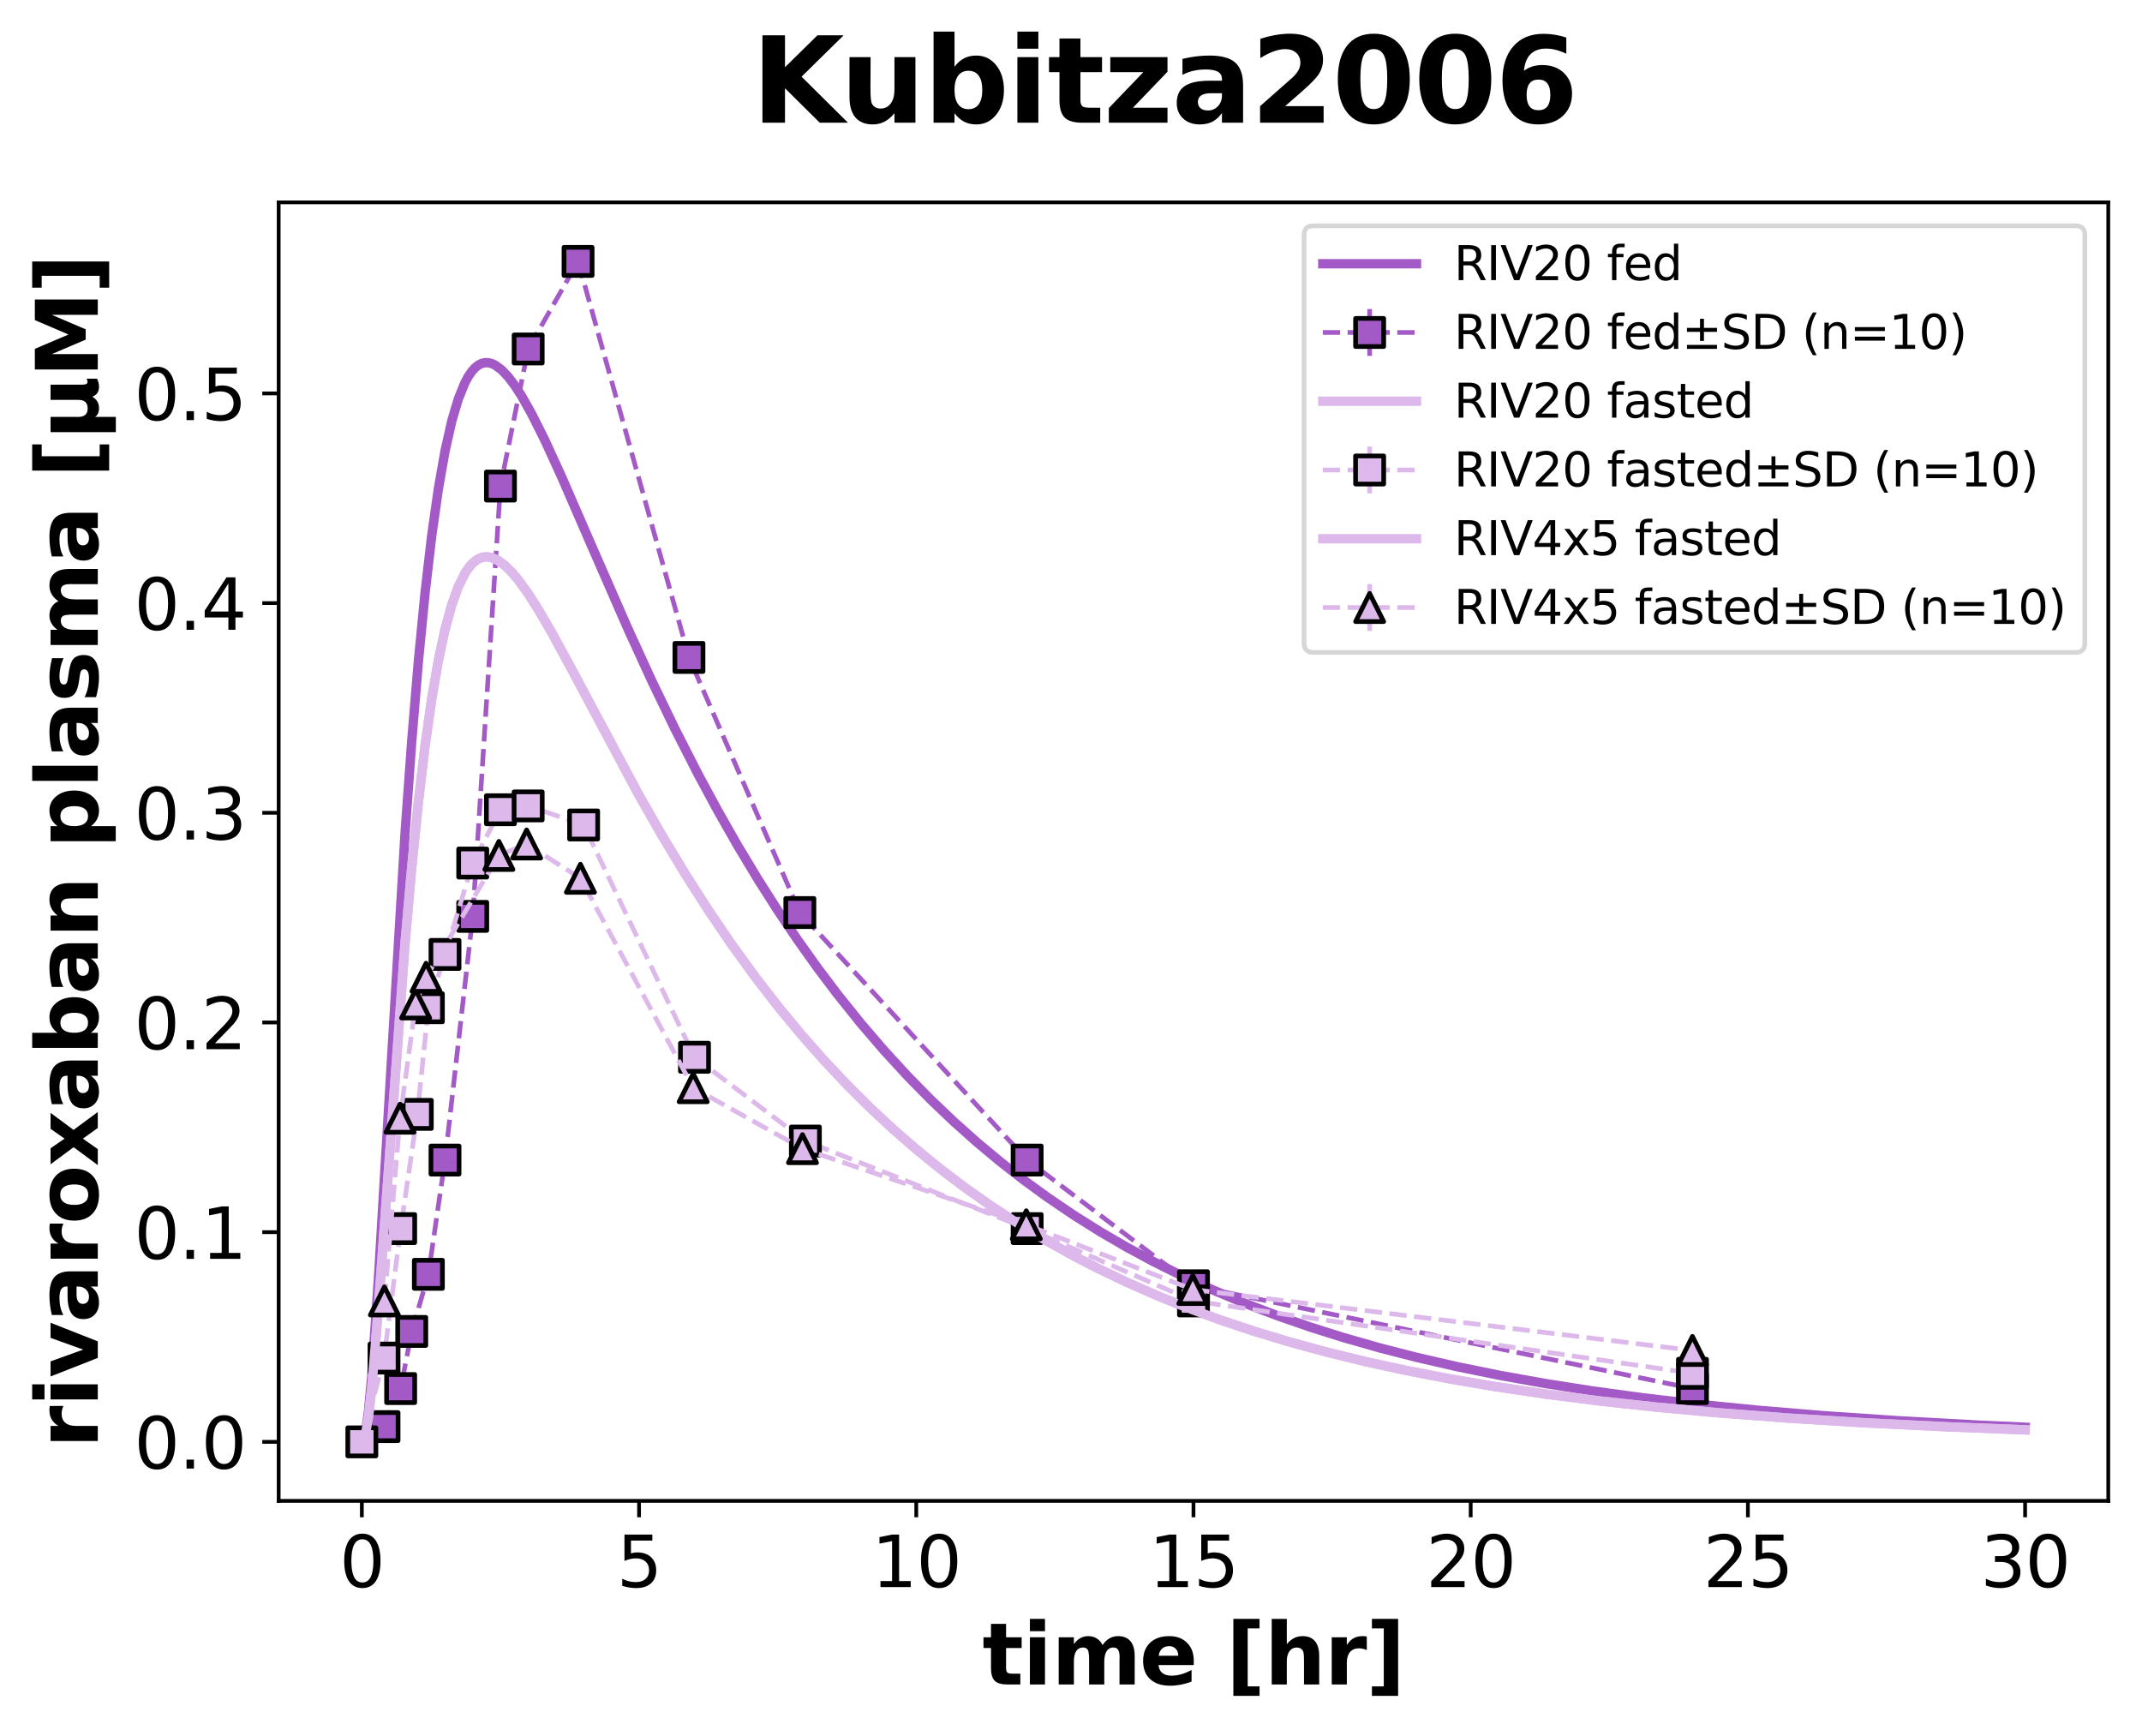 <?xml version="1.0" encoding="utf-8" standalone="no"?>
<!DOCTYPE svg PUBLIC "-//W3C//DTD SVG 1.1//EN"
  "http://www.w3.org/Graphics/SVG/1.1/DTD/svg11.dtd">
<svg xmlns:xlink="http://www.w3.org/1999/xlink" width="457.295pt" height="370.538pt" viewBox="0 0 457.295 370.538" xmlns="http://www.w3.org/2000/svg" version="1.1">
 <defs>
  <style type="text/css">*{stroke-linejoin: round; stroke-linecap: butt}</style>
 </defs>
 <g id="figure_1">
  <g id="patch_1">
   <path d="M 0 370.538 
L 457.295 370.538 
L 457.295 0 
L 0 0 
z
" style="fill: #ffffff"/>
  </g>
  <g id="axes_1">
   <g id="patch_2">
    <path d="M 59.495 320.4 
L 450.095 320.4 
L 450.095 43.2 
L 59.495 43.2 
z
" style="fill: #ffffff"/>
   </g>
   <g id="matplotlib.axis_1">
    <g id="xtick_1">
     <g id="line2d_1">
      <defs>
       <path id="me8cf206dda" d="M 0 0 
L 0 3.5 
" style="stroke: #000000; stroke-width: 0.8"/>
      </defs>
      <g>
       <use xlink:href="#me8cf206dda" x="77.25" y="320.4" style="stroke: #000000; stroke-width: 0.8"/>
      </g>
     </g>
     <g id="text_1">
      <!-- 0 -->
      <g transform="translate(72.478 338.798) scale(0.15 -0.15)">
       <defs>
        <path id="DejaVuSans-30" d="M 2034 4250 
Q 1547 4250 1301 3770 
Q 1056 3291 1056 2328 
Q 1056 1369 1301 889 
Q 1547 409 2034 409 
Q 2525 409 2770 889 
Q 3016 1369 3016 2328 
Q 3016 3291 2770 3770 
Q 2525 4250 2034 4250 
z
M 2034 4750 
Q 2819 4750 3233 4129 
Q 3647 3509 3647 2328 
Q 3647 1150 3233 529 
Q 2819 -91 2034 -91 
Q 1250 -91 836 529 
Q 422 1150 422 2328 
Q 422 3509 836 4129 
Q 1250 4750 2034 4750 
z
" transform="scale(0.016)"/>
       </defs>
       <use xlink:href="#DejaVuSans-30"/>
      </g>
     </g>
    </g>
    <g id="xtick_2">
     <g id="line2d_2">
      <g>
       <use xlink:href="#me8cf206dda" x="136.431" y="320.4" style="stroke: #000000; stroke-width: 0.8"/>
      </g>
     </g>
     <g id="text_2">
      <!-- 5 -->
      <g transform="translate(131.659 338.798) scale(0.15 -0.15)">
       <defs>
        <path id="DejaVuSans-35" d="M 691 4666 
L 3169 4666 
L 3169 4134 
L 1269 4134 
L 1269 2991 
Q 1406 3038 1543 3061 
Q 1681 3084 1819 3084 
Q 2600 3084 3056 2656 
Q 3513 2228 3513 1497 
Q 3513 744 3044 326 
Q 2575 -91 1722 -91 
Q 1428 -91 1123 -41 
Q 819 9 494 109 
L 494 744 
Q 775 591 1075 516 
Q 1375 441 1709 441 
Q 2250 441 2565 725 
Q 2881 1009 2881 1497 
Q 2881 1984 2565 2268 
Q 2250 2553 1709 2553 
Q 1456 2553 1204 2497 
Q 953 2441 691 2322 
L 691 4666 
z
" transform="scale(0.016)"/>
       </defs>
       <use xlink:href="#DejaVuSans-35"/>
      </g>
     </g>
    </g>
    <g id="xtick_3">
     <g id="line2d_3">
      <g>
       <use xlink:href="#me8cf206dda" x="195.613" y="320.4" style="stroke: #000000; stroke-width: 0.8"/>
      </g>
     </g>
     <g id="text_3">
      <!-- 10 -->
      <g transform="translate(186.069 338.798) scale(0.15 -0.15)">
       <defs>
        <path id="DejaVuSans-31" d="M 794 531 
L 1825 531 
L 1825 4091 
L 703 3866 
L 703 4441 
L 1819 4666 
L 2450 4666 
L 2450 531 
L 3481 531 
L 3481 0 
L 794 0 
L 794 531 
z
" transform="scale(0.016)"/>
       </defs>
       <use xlink:href="#DejaVuSans-31"/>
       <use xlink:href="#DejaVuSans-30" x="63.623"/>
      </g>
     </g>
    </g>
    <g id="xtick_4">
     <g id="line2d_4">
      <g>
       <use xlink:href="#me8cf206dda" x="254.795" y="320.4" style="stroke: #000000; stroke-width: 0.8"/>
      </g>
     </g>
     <g id="text_4">
      <!-- 15 -->
      <g transform="translate(245.251 338.798) scale(0.15 -0.15)">
       <use xlink:href="#DejaVuSans-31"/>
       <use xlink:href="#DejaVuSans-35" x="63.623"/>
      </g>
     </g>
    </g>
    <g id="xtick_5">
     <g id="line2d_5">
      <g>
       <use xlink:href="#me8cf206dda" x="313.977" y="320.4" style="stroke: #000000; stroke-width: 0.8"/>
      </g>
     </g>
     <g id="text_5">
      <!-- 20 -->
      <g transform="translate(304.433 338.798) scale(0.15 -0.15)">
       <defs>
        <path id="DejaVuSans-32" d="M 1228 531 
L 3431 531 
L 3431 0 
L 469 0 
L 469 531 
Q 828 903 1448 1529 
Q 2069 2156 2228 2338 
Q 2531 2678 2651 2914 
Q 2772 3150 2772 3378 
Q 2772 3750 2511 3984 
Q 2250 4219 1831 4219 
Q 1534 4219 1204 4116 
Q 875 4013 500 3803 
L 500 4441 
Q 881 4594 1212 4672 
Q 1544 4750 1819 4750 
Q 2544 4750 2975 4387 
Q 3406 4025 3406 3419 
Q 3406 3131 3298 2873 
Q 3191 2616 2906 2266 
Q 2828 2175 2409 1742 
Q 1991 1309 1228 531 
z
" transform="scale(0.016)"/>
       </defs>
       <use xlink:href="#DejaVuSans-32"/>
       <use xlink:href="#DejaVuSans-30" x="63.623"/>
      </g>
     </g>
    </g>
    <g id="xtick_6">
     <g id="line2d_6">
      <g>
       <use xlink:href="#me8cf206dda" x="373.159" y="320.4" style="stroke: #000000; stroke-width: 0.8"/>
      </g>
     </g>
     <g id="text_6">
      <!-- 25 -->
      <g transform="translate(363.615 338.798) scale(0.15 -0.15)">
       <use xlink:href="#DejaVuSans-32"/>
       <use xlink:href="#DejaVuSans-35" x="63.623"/>
      </g>
     </g>
    </g>
    <g id="xtick_7">
     <g id="line2d_7">
      <g>
       <use xlink:href="#me8cf206dda" x="432.34" y="320.4" style="stroke: #000000; stroke-width: 0.8"/>
      </g>
     </g>
     <g id="text_7">
      <!-- 30 -->
      <g transform="translate(422.797 338.798) scale(0.15 -0.15)">
       <defs>
        <path id="DejaVuSans-33" d="M 2597 2516 
Q 3050 2419 3304 2112 
Q 3559 1806 3559 1356 
Q 3559 666 3084 287 
Q 2609 -91 1734 -91 
Q 1441 -91 1130 -33 
Q 819 25 488 141 
L 488 750 
Q 750 597 1062 519 
Q 1375 441 1716 441 
Q 2309 441 2620 675 
Q 2931 909 2931 1356 
Q 2931 1769 2642 2001 
Q 2353 2234 1838 2234 
L 1294 2234 
L 1294 2753 
L 1863 2753 
Q 2328 2753 2575 2939 
Q 2822 3125 2822 3475 
Q 2822 3834 2567 4026 
Q 2313 4219 1838 4219 
Q 1578 4219 1281 4162 
Q 984 4106 628 3988 
L 628 4550 
Q 988 4650 1302 4700 
Q 1616 4750 1894 4750 
Q 2613 4750 3031 4423 
Q 3450 4097 3450 3541 
Q 3450 3153 3228 2886 
Q 3006 2619 2597 2516 
z
" transform="scale(0.016)"/>
       </defs>
       <use xlink:href="#DejaVuSans-33"/>
       <use xlink:href="#DejaVuSans-30" x="63.623"/>
      </g>
     </g>
    </g>
    <g id="text_8">
     <!-- time [hr] -->
     <g transform="translate(209.72 359.594) scale(0.18 -0.18)">
      <defs>
       <path id="DejaVuSans-Bold-74" d="M 1759 4494 
L 1759 3500 
L 2913 3500 
L 2913 2700 
L 1759 2700 
L 1759 1216 
Q 1759 972 1856 886 
Q 1953 800 2241 800 
L 2816 800 
L 2816 0 
L 1856 0 
Q 1194 0 917 276 
Q 641 553 641 1216 
L 641 2700 
L 84 2700 
L 84 3500 
L 641 3500 
L 641 4494 
L 1759 4494 
z
" transform="scale(0.016)"/>
       <path id="DejaVuSans-Bold-69" d="M 538 3500 
L 1656 3500 
L 1656 0 
L 538 0 
L 538 3500 
z
M 538 4863 
L 1656 4863 
L 1656 3950 
L 538 3950 
L 538 4863 
z
" transform="scale(0.016)"/>
       <path id="DejaVuSans-Bold-6d" d="M 3781 2919 
Q 3994 3244 4286 3414 
Q 4578 3584 4928 3584 
Q 5531 3584 5847 3212 
Q 6163 2841 6163 2131 
L 6163 0 
L 5038 0 
L 5038 1825 
Q 5041 1866 5042 1909 
Q 5044 1953 5044 2034 
Q 5044 2406 4934 2573 
Q 4825 2741 4581 2741 
Q 4263 2741 4089 2478 
Q 3916 2216 3909 1719 
L 3909 0 
L 2784 0 
L 2784 1825 
Q 2784 2406 2684 2573 
Q 2584 2741 2328 2741 
Q 2006 2741 1831 2477 
Q 1656 2213 1656 1722 
L 1656 0 
L 531 0 
L 531 3500 
L 1656 3500 
L 1656 2988 
Q 1863 3284 2130 3434 
Q 2397 3584 2719 3584 
Q 3081 3584 3359 3409 
Q 3638 3234 3781 2919 
z
" transform="scale(0.016)"/>
       <path id="DejaVuSans-Bold-65" d="M 4031 1759 
L 4031 1441 
L 1416 1441 
Q 1456 1047 1700 850 
Q 1944 653 2381 653 
Q 2734 653 3104 758 
Q 3475 863 3866 1075 
L 3866 213 
Q 3469 63 3072 -14 
Q 2675 -91 2278 -91 
Q 1328 -91 801 392 
Q 275 875 275 1747 
Q 275 2603 792 3093 
Q 1309 3584 2216 3584 
Q 3041 3584 3536 3087 
Q 4031 2591 4031 1759 
z
M 2881 2131 
Q 2881 2450 2695 2645 
Q 2509 2841 2209 2841 
Q 1884 2841 1681 2658 
Q 1478 2475 1428 2131 
L 2881 2131 
z
" transform="scale(0.016)"/>
       <path id="DejaVuSans-Bold-20" transform="scale(0.016)"/>
       <path id="DejaVuSans-Bold-5b" d="M 550 4863 
L 2491 4863 
L 2491 4159 
L 1613 4159 
L 1613 -141 
L 2491 -141 
L 2491 -844 
L 550 -844 
L 550 4863 
z
" transform="scale(0.016)"/>
       <path id="DejaVuSans-Bold-68" d="M 4056 2131 
L 4056 0 
L 2931 0 
L 2931 347 
L 2931 1625 
Q 2931 2084 2911 2256 
Q 2891 2428 2841 2509 
Q 2775 2619 2662 2680 
Q 2550 2741 2406 2741 
Q 2056 2741 1856 2470 
Q 1656 2200 1656 1722 
L 1656 0 
L 538 0 
L 538 4863 
L 1656 4863 
L 1656 2988 
Q 1909 3294 2193 3439 
Q 2478 3584 2822 3584 
Q 3428 3584 3742 3212 
Q 4056 2841 4056 2131 
z
" transform="scale(0.016)"/>
       <path id="DejaVuSans-Bold-72" d="M 3138 2547 
Q 2991 2616 2845 2648 
Q 2700 2681 2553 2681 
Q 2122 2681 1889 2404 
Q 1656 2128 1656 1613 
L 1656 0 
L 538 0 
L 538 3500 
L 1656 3500 
L 1656 2925 
Q 1872 3269 2151 3426 
Q 2431 3584 2822 3584 
Q 2878 3584 2943 3579 
Q 3009 3575 3134 3559 
L 3138 2547 
z
" transform="scale(0.016)"/>
       <path id="DejaVuSans-Bold-5d" d="M 2375 -844 
L 434 -844 
L 434 -141 
L 1313 -141 
L 1313 4159 
L 434 4159 
L 434 4863 
L 2375 4863 
L 2375 -844 
z
" transform="scale(0.016)"/>
      </defs>
      <use xlink:href="#DejaVuSans-Bold-74"/>
      <use xlink:href="#DejaVuSans-Bold-69" x="47.803"/>
      <use xlink:href="#DejaVuSans-Bold-6d" x="82.08"/>
      <use xlink:href="#DejaVuSans-Bold-65" x="186.279"/>
      <use xlink:href="#DejaVuSans-Bold-20" x="254.102"/>
      <use xlink:href="#DejaVuSans-Bold-5b" x="288.916"/>
      <use xlink:href="#DejaVuSans-Bold-68" x="334.619"/>
      <use xlink:href="#DejaVuSans-Bold-72" x="405.811"/>
      <use xlink:href="#DejaVuSans-Bold-5d" x="455.127"/>
     </g>
    </g>
   </g>
   <g id="matplotlib.axis_2">
    <g id="ytick_1">
     <g id="line2d_8">
      <defs>
       <path id="m1f6543e56c" d="M 0 0 
L -3.5 0 
" style="stroke: #000000; stroke-width: 0.8"/>
      </defs>
      <g>
       <use xlink:href="#m1f6543e56c" x="59.495" y="307.8" style="stroke: #000000; stroke-width: 0.8"/>
      </g>
     </g>
     <g id="text_9">
      <!-- 0.0 -->
      <g transform="translate(28.64 313.499) scale(0.15 -0.15)">
       <defs>
        <path id="DejaVuSans-2e" d="M 684 794 
L 1344 794 
L 1344 0 
L 684 0 
L 684 794 
z
" transform="scale(0.016)"/>
       </defs>
       <use xlink:href="#DejaVuSans-30"/>
       <use xlink:href="#DejaVuSans-2e" x="63.623"/>
       <use xlink:href="#DejaVuSans-30" x="95.41"/>
      </g>
     </g>
    </g>
    <g id="ytick_2">
     <g id="line2d_9">
      <g>
       <use xlink:href="#m1f6543e56c" x="59.495" y="263.037" style="stroke: #000000; stroke-width: 0.8"/>
      </g>
     </g>
     <g id="text_10">
      <!-- 0.1 -->
      <g transform="translate(28.64 268.735) scale(0.15 -0.15)">
       <use xlink:href="#DejaVuSans-30"/>
       <use xlink:href="#DejaVuSans-2e" x="63.623"/>
       <use xlink:href="#DejaVuSans-31" x="95.41"/>
      </g>
     </g>
    </g>
    <g id="ytick_3">
     <g id="line2d_10">
      <g>
       <use xlink:href="#m1f6543e56c" x="59.495" y="218.273" style="stroke: #000000; stroke-width: 0.8"/>
      </g>
     </g>
     <g id="text_11">
      <!-- 0.2 -->
      <g transform="translate(28.64 223.972) scale(0.15 -0.15)">
       <use xlink:href="#DejaVuSans-30"/>
       <use xlink:href="#DejaVuSans-2e" x="63.623"/>
       <use xlink:href="#DejaVuSans-32" x="95.41"/>
      </g>
     </g>
    </g>
    <g id="ytick_4">
     <g id="line2d_11">
      <g>
       <use xlink:href="#m1f6543e56c" x="59.495" y="173.51" style="stroke: #000000; stroke-width: 0.8"/>
      </g>
     </g>
     <g id="text_12">
      <!-- 0.3 -->
      <g transform="translate(28.64 179.208) scale(0.15 -0.15)">
       <use xlink:href="#DejaVuSans-30"/>
       <use xlink:href="#DejaVuSans-2e" x="63.623"/>
       <use xlink:href="#DejaVuSans-33" x="95.41"/>
      </g>
     </g>
    </g>
    <g id="ytick_5">
     <g id="line2d_12">
      <g>
       <use xlink:href="#m1f6543e56c" x="59.495" y="128.746" style="stroke: #000000; stroke-width: 0.8"/>
      </g>
     </g>
     <g id="text_13">
      <!-- 0.4 -->
      <g transform="translate(28.64 134.445) scale(0.15 -0.15)">
       <defs>
        <path id="DejaVuSans-34" d="M 2419 4116 
L 825 1625 
L 2419 1625 
L 2419 4116 
z
M 2253 4666 
L 3047 4666 
L 3047 1625 
L 3713 1625 
L 3713 1100 
L 3047 1100 
L 3047 0 
L 2419 0 
L 2419 1100 
L 313 1100 
L 313 1709 
L 2253 4666 
z
" transform="scale(0.016)"/>
       </defs>
       <use xlink:href="#DejaVuSans-30"/>
       <use xlink:href="#DejaVuSans-2e" x="63.623"/>
       <use xlink:href="#DejaVuSans-34" x="95.41"/>
      </g>
     </g>
    </g>
    <g id="ytick_6">
     <g id="line2d_13">
      <g>
       <use xlink:href="#m1f6543e56c" x="59.495" y="83.983" style="stroke: #000000; stroke-width: 0.8"/>
      </g>
     </g>
     <g id="text_14">
      <!-- 0.5 -->
      <g transform="translate(28.64 89.681) scale(0.15 -0.15)">
       <use xlink:href="#DejaVuSans-30"/>
       <use xlink:href="#DejaVuSans-2e" x="63.623"/>
       <use xlink:href="#DejaVuSans-35" x="95.41"/>
      </g>
     </g>
    </g>
    <g id="text_15">
     <!-- rivaroxaban plasma [µM] -->
     <g transform="translate(20.877 309.167) rotate(-90) scale(0.18 -0.18)">
      <defs>
       <path id="DejaVuSans-Bold-76" d="M 97 3500 
L 1216 3500 
L 2088 1081 
L 2956 3500 
L 4078 3500 
L 2700 0 
L 1472 0 
L 97 3500 
z
" transform="scale(0.016)"/>
       <path id="DejaVuSans-Bold-61" d="M 2106 1575 
Q 1756 1575 1579 1456 
Q 1403 1338 1403 1106 
Q 1403 894 1545 773 
Q 1688 653 1941 653 
Q 2256 653 2472 879 
Q 2688 1106 2688 1447 
L 2688 1575 
L 2106 1575 
z
M 3816 1997 
L 3816 0 
L 2688 0 
L 2688 519 
Q 2463 200 2181 54 
Q 1900 -91 1497 -91 
Q 953 -91 614 226 
Q 275 544 275 1050 
Q 275 1666 698 1953 
Q 1122 2241 2028 2241 
L 2688 2241 
L 2688 2328 
Q 2688 2594 2478 2717 
Q 2269 2841 1825 2841 
Q 1466 2841 1156 2769 
Q 847 2697 581 2553 
L 581 3406 
Q 941 3494 1303 3539 
Q 1666 3584 2028 3584 
Q 2975 3584 3395 3211 
Q 3816 2838 3816 1997 
z
" transform="scale(0.016)"/>
       <path id="DejaVuSans-Bold-6f" d="M 2203 2784 
Q 1831 2784 1636 2517 
Q 1441 2250 1441 1747 
Q 1441 1244 1636 976 
Q 1831 709 2203 709 
Q 2569 709 2762 976 
Q 2956 1244 2956 1747 
Q 2956 2250 2762 2517 
Q 2569 2784 2203 2784 
z
M 2203 3584 
Q 3106 3584 3614 3096 
Q 4122 2609 4122 1747 
Q 4122 884 3614 396 
Q 3106 -91 2203 -91 
Q 1297 -91 786 396 
Q 275 884 275 1747 
Q 275 2609 786 3096 
Q 1297 3584 2203 3584 
z
" transform="scale(0.016)"/>
       <path id="DejaVuSans-Bold-78" d="M 1422 1791 
L 159 3500 
L 1344 3500 
L 2059 2463 
L 2784 3500 
L 3969 3500 
L 2706 1797 
L 4031 0 
L 2847 0 
L 2059 1106 
L 1281 0 
L 97 0 
L 1422 1791 
z
" transform="scale(0.016)"/>
       <path id="DejaVuSans-Bold-62" d="M 2400 722 
Q 2759 722 2948 984 
Q 3138 1247 3138 1747 
Q 3138 2247 2948 2509 
Q 2759 2772 2400 2772 
Q 2041 2772 1848 2508 
Q 1656 2244 1656 1747 
Q 1656 1250 1848 986 
Q 2041 722 2400 722 
z
M 1656 2988 
Q 1888 3294 2169 3439 
Q 2450 3584 2816 3584 
Q 3463 3584 3878 3070 
Q 4294 2556 4294 1747 
Q 4294 938 3878 423 
Q 3463 -91 2816 -91 
Q 2450 -91 2169 54 
Q 1888 200 1656 506 
L 1656 0 
L 538 0 
L 538 4863 
L 1656 4863 
L 1656 2988 
z
" transform="scale(0.016)"/>
       <path id="DejaVuSans-Bold-6e" d="M 4056 2131 
L 4056 0 
L 2931 0 
L 2931 347 
L 2931 1631 
Q 2931 2084 2911 2256 
Q 2891 2428 2841 2509 
Q 2775 2619 2662 2680 
Q 2550 2741 2406 2741 
Q 2056 2741 1856 2470 
Q 1656 2200 1656 1722 
L 1656 0 
L 538 0 
L 538 3500 
L 1656 3500 
L 1656 2988 
Q 1909 3294 2193 3439 
Q 2478 3584 2822 3584 
Q 3428 3584 3742 3212 
Q 4056 2841 4056 2131 
z
" transform="scale(0.016)"/>
       <path id="DejaVuSans-Bold-70" d="M 1656 506 
L 1656 -1331 
L 538 -1331 
L 538 3500 
L 1656 3500 
L 1656 2988 
Q 1888 3294 2169 3439 
Q 2450 3584 2816 3584 
Q 3463 3584 3878 3070 
Q 4294 2556 4294 1747 
Q 4294 938 3878 423 
Q 3463 -91 2816 -91 
Q 2450 -91 2169 54 
Q 1888 200 1656 506 
z
M 2400 2772 
Q 2041 2772 1848 2508 
Q 1656 2244 1656 1747 
Q 1656 1250 1848 986 
Q 2041 722 2400 722 
Q 2759 722 2948 984 
Q 3138 1247 3138 1747 
Q 3138 2247 2948 2509 
Q 2759 2772 2400 2772 
z
" transform="scale(0.016)"/>
       <path id="DejaVuSans-Bold-6c" d="M 538 4863 
L 1656 4863 
L 1656 0 
L 538 0 
L 538 4863 
z
" transform="scale(0.016)"/>
       <path id="DejaVuSans-Bold-73" d="M 3272 3391 
L 3272 2541 
Q 2913 2691 2578 2766 
Q 2244 2841 1947 2841 
Q 1628 2841 1473 2761 
Q 1319 2681 1319 2516 
Q 1319 2381 1436 2309 
Q 1553 2238 1856 2203 
L 2053 2175 
Q 2913 2066 3209 1816 
Q 3506 1566 3506 1031 
Q 3506 472 3093 190 
Q 2681 -91 1863 -91 
Q 1516 -91 1145 -36 
Q 775 19 384 128 
L 384 978 
Q 719 816 1070 734 
Q 1422 653 1784 653 
Q 2113 653 2278 743 
Q 2444 834 2444 1013 
Q 2444 1163 2330 1236 
Q 2216 1309 1875 1350 
L 1678 1375 
Q 931 1469 631 1722 
Q 331 1975 331 2491 
Q 331 3047 712 3315 
Q 1094 3584 1881 3584 
Q 2191 3584 2531 3537 
Q 2872 3491 3272 3391 
z
" transform="scale(0.016)"/>
       <path id="DejaVuSans-Bold-b5" d="M 544 -1338 
L 544 3500 
L 1672 3500 
L 1672 1466 
Q 1672 1103 1828 926 
Q 1984 750 2303 750 
Q 2625 750 2781 926 
Q 2938 1103 2938 1466 
L 2938 3500 
L 4063 3500 
L 4063 1159 
Q 4063 938 4114 850 
Q 4166 763 4288 763 
Q 4344 763 4395 778 
Q 4447 794 4506 831 
L 4506 50 
Q 4341 -22 4195 -56 
Q 4050 -91 3909 -91 
Q 3631 -91 3454 26 
Q 3278 144 3169 403 
Q 3022 156 2811 32 
Q 2600 -91 2322 -91 
Q 2091 -91 1928 -17 
Q 1766 56 1672 206 
L 1672 -1338 
L 544 -1338 
z
" transform="scale(0.016)"/>
       <path id="DejaVuSans-Bold-4d" d="M 588 4666 
L 2119 4666 
L 3181 2169 
L 4250 4666 
L 5778 4666 
L 5778 0 
L 4641 0 
L 4641 3413 
L 3566 897 
L 2803 897 
L 1728 3413 
L 1728 0 
L 588 0 
L 588 4666 
z
" transform="scale(0.016)"/>
      </defs>
      <use xlink:href="#DejaVuSans-Bold-72"/>
      <use xlink:href="#DejaVuSans-Bold-69" x="49.316"/>
      <use xlink:href="#DejaVuSans-Bold-76" x="83.594"/>
      <use xlink:href="#DejaVuSans-Bold-61" x="148.779"/>
      <use xlink:href="#DejaVuSans-Bold-72" x="216.26"/>
      <use xlink:href="#DejaVuSans-Bold-6f" x="265.576"/>
      <use xlink:href="#DejaVuSans-Bold-78" x="334.277"/>
      <use xlink:href="#DejaVuSans-Bold-61" x="398.779"/>
      <use xlink:href="#DejaVuSans-Bold-62" x="466.26"/>
      <use xlink:href="#DejaVuSans-Bold-61" x="537.842"/>
      <use xlink:href="#DejaVuSans-Bold-6e" x="605.322"/>
      <use xlink:href="#DejaVuSans-Bold-20" x="676.514"/>
      <use xlink:href="#DejaVuSans-Bold-70" x="711.328"/>
      <use xlink:href="#DejaVuSans-Bold-6c" x="782.91"/>
      <use xlink:href="#DejaVuSans-Bold-61" x="817.188"/>
      <use xlink:href="#DejaVuSans-Bold-73" x="884.668"/>
      <use xlink:href="#DejaVuSans-Bold-6d" x="944.189"/>
      <use xlink:href="#DejaVuSans-Bold-61" x="1048.389"/>
      <use xlink:href="#DejaVuSans-Bold-20" x="1115.869"/>
      <use xlink:href="#DejaVuSans-Bold-5b" x="1150.684"/>
      <use xlink:href="#DejaVuSans-Bold-b5" x="1196.387"/>
      <use xlink:href="#DejaVuSans-Bold-4d" x="1269.971"/>
      <use xlink:href="#DejaVuSans-Bold-5d" x="1369.482"/>
     </g>
    </g>
   </g>
   <g id="LineCollection_1">
    <path clip-path="url(#p6bddc0b488)" style="fill: none; stroke: #a35ac7"/>
    <path clip-path="url(#p6bddc0b488)" style="fill: none; stroke: #a35ac7"/>
    <path clip-path="url(#p6bddc0b488)" style="fill: none; stroke: #a35ac7"/>
    <path clip-path="url(#p6bddc0b488)" style="fill: none; stroke: #a35ac7"/>
    <path clip-path="url(#p6bddc0b488)" style="fill: none; stroke: #a35ac7"/>
    <path clip-path="url(#p6bddc0b488)" style="fill: none; stroke: #a35ac7"/>
    <path clip-path="url(#p6bddc0b488)" style="fill: none; stroke: #a35ac7"/>
    <path clip-path="url(#p6bddc0b488)" style="fill: none; stroke: #a35ac7"/>
    <path clip-path="url(#p6bddc0b488)" style="fill: none; stroke: #a35ac7"/>
    <path clip-path="url(#p6bddc0b488)" style="fill: none; stroke: #a35ac7"/>
    <path clip-path="url(#p6bddc0b488)" style="fill: none; stroke: #a35ac7"/>
    <path clip-path="url(#p6bddc0b488)" style="fill: none; stroke: #a35ac7"/>
    <path clip-path="url(#p6bddc0b488)" style="fill: none; stroke: #a35ac7"/>
    <path clip-path="url(#p6bddc0b488)" style="fill: none; stroke: #a35ac7"/>
   </g>
   <g id="LineCollection_2">
    <path clip-path="url(#p6bddc0b488)" style="fill: none; stroke: #ddb8ea"/>
    <path clip-path="url(#p6bddc0b488)" style="fill: none; stroke: #ddb8ea"/>
    <path clip-path="url(#p6bddc0b488)" style="fill: none; stroke: #ddb8ea"/>
    <path clip-path="url(#p6bddc0b488)" style="fill: none; stroke: #ddb8ea"/>
    <path clip-path="url(#p6bddc0b488)" style="fill: none; stroke: #ddb8ea"/>
    <path clip-path="url(#p6bddc0b488)" style="fill: none; stroke: #ddb8ea"/>
    <path clip-path="url(#p6bddc0b488)" style="fill: none; stroke: #ddb8ea"/>
    <path clip-path="url(#p6bddc0b488)" style="fill: none; stroke: #ddb8ea"/>
    <path clip-path="url(#p6bddc0b488)" style="fill: none; stroke: #ddb8ea"/>
    <path clip-path="url(#p6bddc0b488)" style="fill: none; stroke: #ddb8ea"/>
    <path clip-path="url(#p6bddc0b488)" style="fill: none; stroke: #ddb8ea"/>
    <path clip-path="url(#p6bddc0b488)" style="fill: none; stroke: #ddb8ea"/>
    <path clip-path="url(#p6bddc0b488)" style="fill: none; stroke: #ddb8ea"/>
    <path clip-path="url(#p6bddc0b488)" style="fill: none; stroke: #ddb8ea"/>
    <path clip-path="url(#p6bddc0b488)" style="fill: none; stroke: #ddb8ea"/>
   </g>
   <g id="LineCollection_3">
    <path clip-path="url(#p6bddc0b488)" style="fill: none; stroke: #ddb8ea"/>
    <path clip-path="url(#p6bddc0b488)" style="fill: none; stroke: #ddb8ea"/>
    <path clip-path="url(#p6bddc0b488)" style="fill: none; stroke: #ddb8ea"/>
    <path clip-path="url(#p6bddc0b488)" style="fill: none; stroke: #ddb8ea"/>
    <path clip-path="url(#p6bddc0b488)" style="fill: none; stroke: #ddb8ea"/>
    <path clip-path="url(#p6bddc0b488)" style="fill: none; stroke: #ddb8ea"/>
    <path clip-path="url(#p6bddc0b488)" style="fill: none; stroke: #ddb8ea"/>
    <path clip-path="url(#p6bddc0b488)" style="fill: none; stroke: #ddb8ea"/>
    <path clip-path="url(#p6bddc0b488)" style="fill: none; stroke: #ddb8ea"/>
    <path clip-path="url(#p6bddc0b488)" style="fill: none; stroke: #ddb8ea"/>
    <path clip-path="url(#p6bddc0b488)" style="fill: none; stroke: #ddb8ea"/>
    <path clip-path="url(#p6bddc0b488)" style="fill: none; stroke: #ddb8ea"/>
   </g>
   <g id="line2d_14">
    <path d="M 77.25 307.8 
L 77.96 306.309 
L 78.67 301.29 
L 79.38 293.539 
L 80.8 272.79 
L 86.482 177.804 
L 87.902 158.213 
L 89.323 141.153 
L 90.743 126.595 
L 92.163 114.401 
L 93.584 104.378 
L 95.004 96.31 
L 96.424 89.976 
L 97.845 85.164 
L 99.265 81.673 
L 99.975 80.367 
L 100.686 79.324 
L 101.396 78.526 
L 102.106 77.955 
L 102.816 77.591 
L 103.526 77.42 
L 104.236 77.426 
L 104.947 77.595 
L 105.657 77.913 
L 107.077 78.948 
L 108.498 80.444 
L 109.918 82.323 
L 111.338 84.519 
L 113.469 88.287 
L 116.31 93.957 
L 119.86 101.701 
L 126.252 116.403 
L 134.064 134.257 
L 139.035 145.107 
L 144.007 155.424 
L 148.978 165.171 
L 153.239 173.067 
L 157.5 180.548 
L 161.761 187.627 
L 166.022 194.321 
L 170.283 200.647 
L 174.544 206.624 
L 178.806 212.27 
L 183.777 218.461 
L 188.748 224.252 
L 193.719 229.669 
L 198.691 234.734 
L 203.662 239.471 
L 208.633 243.901 
L 213.604 248.044 
L 218.576 251.919 
L 223.547 255.542 
L 229.228 259.396 
L 234.91 262.966 
L 240.591 266.272 
L 246.273 269.335 
L 252.664 272.512 
L 259.056 275.426 
L 265.448 278.099 
L 272.55 280.812 
L 279.651 283.276 
L 286.753 285.516 
L 294.565 287.744 
L 302.377 289.749 
L 310.899 291.709 
L 320.132 293.592 
L 330.074 295.375 
L 340.017 296.934 
L 350.67 298.388 
L 362.743 299.802 
L 375.526 301.068 
L 389.73 302.242 
L 405.354 303.298 
L 422.398 304.222 
L 432.34 304.671 
L 432.34 304.671 
" clip-path="url(#p6bddc0b488)" style="fill: none; stroke: #a35ac7; stroke-width: 2; stroke-linecap: square"/>
   </g>
   <g id="line2d_15">
    <path d="M 81.984 304.548 
L 85.535 296.419 
L 87.902 284.226 
L 91.453 272.032 
L 95.004 247.645 
L 100.922 195.619 
L 106.84 103.761 
L 112.759 74.497 
L 123.411 55.8 
L 147.084 140.342 
L 170.757 194.806 
L 219.286 247.645 
L 254.795 274.471 
L 361.322 296.419 
" clip-path="url(#p6bddc0b488)" style="fill: none; stroke-dasharray: 3.7,1.6; stroke-dashoffset: 0; stroke: #a35ac7"/>
    <defs>
     <path id="m7d2a78c915" d="M -3 3 
L 3 3 
L 3 -3 
L -3 -3 
z
" style="stroke: #000000; stroke-linejoin: miter"/>
    </defs>
    <g clip-path="url(#p6bddc0b488)">
     <use xlink:href="#m7d2a78c915" x="81.984" y="304.548" style="fill: #a35ac7; stroke: #000000; stroke-linejoin: miter"/>
     <use xlink:href="#m7d2a78c915" x="85.535" y="296.419" style="fill: #a35ac7; stroke: #000000; stroke-linejoin: miter"/>
     <use xlink:href="#m7d2a78c915" x="87.902" y="284.226" style="fill: #a35ac7; stroke: #000000; stroke-linejoin: miter"/>
     <use xlink:href="#m7d2a78c915" x="91.453" y="272.032" style="fill: #a35ac7; stroke: #000000; stroke-linejoin: miter"/>
     <use xlink:href="#m7d2a78c915" x="95.004" y="247.645" style="fill: #a35ac7; stroke: #000000; stroke-linejoin: miter"/>
     <use xlink:href="#m7d2a78c915" x="100.922" y="195.619" style="fill: #a35ac7; stroke: #000000; stroke-linejoin: miter"/>
     <use xlink:href="#m7d2a78c915" x="106.84" y="103.761" style="fill: #a35ac7; stroke: #000000; stroke-linejoin: miter"/>
     <use xlink:href="#m7d2a78c915" x="112.759" y="74.497" style="fill: #a35ac7; stroke: #000000; stroke-linejoin: miter"/>
     <use xlink:href="#m7d2a78c915" x="123.411" y="55.8" style="fill: #a35ac7; stroke: #000000; stroke-linejoin: miter"/>
     <use xlink:href="#m7d2a78c915" x="147.084" y="140.342" style="fill: #a35ac7; stroke: #000000; stroke-linejoin: miter"/>
     <use xlink:href="#m7d2a78c915" x="170.757" y="194.806" style="fill: #a35ac7; stroke: #000000; stroke-linejoin: miter"/>
     <use xlink:href="#m7d2a78c915" x="219.286" y="247.645" style="fill: #a35ac7; stroke: #000000; stroke-linejoin: miter"/>
     <use xlink:href="#m7d2a78c915" x="254.795" y="274.471" style="fill: #a35ac7; stroke: #000000; stroke-linejoin: miter"/>
     <use xlink:href="#m7d2a78c915" x="361.322" y="296.419" style="fill: #a35ac7; stroke: #000000; stroke-linejoin: miter"/>
    </g>
   </g>
   <g id="line2d_16">
    <path d="M 77.25 307.8 
L 77.96 306.577 
L 78.67 302.462 
L 79.38 296.106 
L 80.8 279.092 
L 86.482 201.204 
L 87.902 185.139 
L 89.323 171.15 
L 90.743 159.212 
L 92.163 149.213 
L 93.584 140.994 
L 95.004 134.378 
L 96.424 129.185 
L 97.845 125.238 
L 99.265 122.376 
L 99.975 121.305 
L 100.686 120.45 
L 101.396 119.796 
L 102.106 119.327 
L 102.816 119.029 
L 103.526 118.888 
L 104.236 118.893 
L 104.947 119.031 
L 106.367 119.665 
L 107.787 120.712 
L 109.208 122.103 
L 110.628 123.78 
L 112.759 126.724 
L 114.889 130.062 
L 117.73 134.935 
L 121.991 142.771 
L 136.195 169.357 
L 141.166 178.073 
L 146.137 186.335 
L 151.108 194.124 
L 156.08 201.445 
L 161.051 208.313 
L 166.022 214.747 
L 170.994 220.771 
L 175.965 226.409 
L 180.936 231.683 
L 185.907 236.616 
L 190.879 241.231 
L 195.85 245.546 
L 200.821 249.583 
L 205.792 253.357 
L 211.474 257.372 
L 217.155 261.091 
L 222.837 264.536 
L 228.518 267.727 
L 234.2 270.682 
L 240.591 273.747 
L 246.983 276.559 
L 253.375 279.139 
L 260.476 281.757 
L 267.578 284.135 
L 275.39 286.501 
L 283.202 288.631 
L 291.724 290.712 
L 300.247 292.567 
L 309.479 294.35 
L 319.422 296.038 
L 330.074 297.612 
L 341.437 299.059 
L 353.51 300.372 
L 367.004 301.608 
L 381.918 302.736 
L 398.252 303.737 
L 416.006 304.602 
L 432.34 305.234 
L 432.34 305.234 
" clip-path="url(#p6bddc0b488)" style="fill: none; stroke: #ddb8ea; stroke-width: 2; stroke-linecap: square"/>
   </g>
   <g id="line2d_17">
    <path d="M 77.25 307.8 
L 81.984 289.916 
L 85.535 262.277 
L 89.086 237.89 
L 91.453 215.129 
L 95.004 203.748 
L 100.922 184.239 
L 106.84 172.858 
L 112.759 172.045 
L 124.595 176.11 
L 148.268 225.697 
L 171.94 243.581 
L 219.286 262.277 
L 254.795 277.723 
L 361.322 293.168 
" clip-path="url(#p6bddc0b488)" style="fill: none; stroke-dasharray: 3.7,1.6; stroke-dashoffset: 0; stroke: #ddb8ea"/>
    <defs>
     <path id="md88bce297e" d="M -3 3 
L 3 3 
L 3 -3 
L -3 -3 
z
" style="stroke: #000000; stroke-linejoin: miter"/>
    </defs>
    <g clip-path="url(#p6bddc0b488)">
     <use xlink:href="#md88bce297e" x="77.25" y="307.8" style="fill: #ddb8ea; stroke: #000000; stroke-linejoin: miter"/>
     <use xlink:href="#md88bce297e" x="81.984" y="289.916" style="fill: #ddb8ea; stroke: #000000; stroke-linejoin: miter"/>
     <use xlink:href="#md88bce297e" x="85.535" y="262.277" style="fill: #ddb8ea; stroke: #000000; stroke-linejoin: miter"/>
     <use xlink:href="#md88bce297e" x="89.086" y="237.89" style="fill: #ddb8ea; stroke: #000000; stroke-linejoin: miter"/>
     <use xlink:href="#md88bce297e" x="91.453" y="215.129" style="fill: #ddb8ea; stroke: #000000; stroke-linejoin: miter"/>
     <use xlink:href="#md88bce297e" x="95.004" y="203.748" style="fill: #ddb8ea; stroke: #000000; stroke-linejoin: miter"/>
     <use xlink:href="#md88bce297e" x="100.922" y="184.239" style="fill: #ddb8ea; stroke: #000000; stroke-linejoin: miter"/>
     <use xlink:href="#md88bce297e" x="106.84" y="172.858" style="fill: #ddb8ea; stroke: #000000; stroke-linejoin: miter"/>
     <use xlink:href="#md88bce297e" x="112.759" y="172.045" style="fill: #ddb8ea; stroke: #000000; stroke-linejoin: miter"/>
     <use xlink:href="#md88bce297e" x="124.595" y="176.11" style="fill: #ddb8ea; stroke: #000000; stroke-linejoin: miter"/>
     <use xlink:href="#md88bce297e" x="148.268" y="225.697" style="fill: #ddb8ea; stroke: #000000; stroke-linejoin: miter"/>
     <use xlink:href="#md88bce297e" x="171.94" y="243.581" style="fill: #ddb8ea; stroke: #000000; stroke-linejoin: miter"/>
     <use xlink:href="#md88bce297e" x="219.286" y="262.277" style="fill: #ddb8ea; stroke: #000000; stroke-linejoin: miter"/>
     <use xlink:href="#md88bce297e" x="254.795" y="277.723" style="fill: #ddb8ea; stroke: #000000; stroke-linejoin: miter"/>
     <use xlink:href="#md88bce297e" x="361.322" y="293.168" style="fill: #ddb8ea; stroke: #000000; stroke-linejoin: miter"/>
    </g>
   </g>
   <g id="line2d_18">
    <path d="M 77.25 307.8 
L 77.96 306.577 
L 78.67 302.462 
L 79.38 296.106 
L 80.8 279.092 
L 86.482 201.204 
L 87.902 185.139 
L 89.323 171.15 
L 90.743 159.212 
L 92.163 149.213 
L 93.584 140.994 
L 95.004 134.378 
L 96.424 129.185 
L 97.845 125.238 
L 99.265 122.376 
L 99.975 121.305 
L 100.686 120.45 
L 101.396 119.796 
L 102.106 119.327 
L 102.816 119.029 
L 103.526 118.888 
L 104.236 118.893 
L 104.947 119.031 
L 106.367 119.665 
L 107.787 120.712 
L 109.208 122.103 
L 110.628 123.78 
L 112.759 126.724 
L 114.889 130.062 
L 117.73 134.935 
L 121.991 142.771 
L 136.195 169.357 
L 141.166 178.073 
L 146.137 186.335 
L 151.108 194.124 
L 156.08 201.445 
L 161.051 208.313 
L 166.022 214.747 
L 170.994 220.771 
L 175.965 226.409 
L 180.936 231.683 
L 185.907 236.616 
L 190.879 241.231 
L 195.85 245.546 
L 200.821 249.583 
L 205.792 253.357 
L 211.474 257.372 
L 217.155 261.091 
L 222.837 264.536 
L 228.518 267.727 
L 234.2 270.682 
L 240.591 273.747 
L 246.983 276.559 
L 253.375 279.139 
L 260.476 281.757 
L 267.578 284.135 
L 275.39 286.501 
L 283.202 288.631 
L 291.724 290.712 
L 300.247 292.567 
L 309.479 294.35 
L 319.422 296.038 
L 330.074 297.612 
L 341.437 299.059 
L 353.51 300.372 
L 367.004 301.608 
L 381.918 302.736 
L 398.252 303.737 
L 416.006 304.602 
L 432.34 305.234 
L 432.34 305.234 
" clip-path="url(#p6bddc0b488)" style="fill: none; stroke: #ddb8ea; stroke-width: 2; stroke-linecap: square"/>
   </g>
   <g id="line2d_19">
    <path d="M 82.064 277.723 
L 85.398 238.703 
L 88.731 214.316 
L 90.953 208.626 
L 106.509 182.613 
L 112.435 180.174 
L 123.916 187.49 
L 147.99 232.2 
L 171.323 245.206 
L 219.101 261.465 
L 254.656 275.284 
L 361.322 288.29 
" clip-path="url(#p6bddc0b488)" style="fill: none; stroke-dasharray: 3.7,1.6; stroke-dashoffset: 0; stroke: #ddb8ea"/>
    <defs>
     <path id="m7def180b63" d="M 0 -3 
L -3 3 
L 3 3 
z
" style="stroke: #000000; stroke-linejoin: miter"/>
    </defs>
    <g clip-path="url(#p6bddc0b488)">
     <use xlink:href="#m7def180b63" x="82.064" y="277.723" style="fill: #ddb8ea; stroke: #000000; stroke-linejoin: miter"/>
     <use xlink:href="#m7def180b63" x="85.398" y="238.703" style="fill: #ddb8ea; stroke: #000000; stroke-linejoin: miter"/>
     <use xlink:href="#m7def180b63" x="88.731" y="214.316" style="fill: #ddb8ea; stroke: #000000; stroke-linejoin: miter"/>
     <use xlink:href="#m7def180b63" x="90.953" y="208.626" style="fill: #ddb8ea; stroke: #000000; stroke-linejoin: miter"/>
     <use xlink:href="#m7def180b63" x="106.509" y="182.613" style="fill: #ddb8ea; stroke: #000000; stroke-linejoin: miter"/>
     <use xlink:href="#m7def180b63" x="112.435" y="180.174" style="fill: #ddb8ea; stroke: #000000; stroke-linejoin: miter"/>
     <use xlink:href="#m7def180b63" x="123.916" y="187.49" style="fill: #ddb8ea; stroke: #000000; stroke-linejoin: miter"/>
     <use xlink:href="#m7def180b63" x="147.99" y="232.2" style="fill: #ddb8ea; stroke: #000000; stroke-linejoin: miter"/>
     <use xlink:href="#m7def180b63" x="171.323" y="245.206" style="fill: #ddb8ea; stroke: #000000; stroke-linejoin: miter"/>
     <use xlink:href="#m7def180b63" x="219.101" y="261.465" style="fill: #ddb8ea; stroke: #000000; stroke-linejoin: miter"/>
     <use xlink:href="#m7def180b63" x="254.656" y="275.284" style="fill: #ddb8ea; stroke: #000000; stroke-linejoin: miter"/>
     <use xlink:href="#m7def180b63" x="361.322" y="288.29" style="fill: #ddb8ea; stroke: #000000; stroke-linejoin: miter"/>
    </g>
   </g>
   <g id="patch_3">
    <path d="M 59.495 320.4 
L 59.495 43.2 
" style="fill: none; stroke: #000000; stroke-width: 0.8; stroke-linejoin: miter; stroke-linecap: square"/>
   </g>
   <g id="patch_4">
    <path d="M 450.095 320.4 
L 450.095 43.2 
" style="fill: none; stroke: #000000; stroke-width: 0.8; stroke-linejoin: miter; stroke-linecap: square"/>
   </g>
   <g id="patch_5">
    <path d="M 59.495 320.4 
L 450.095 320.4 
" style="fill: none; stroke: #000000; stroke-width: 0.8; stroke-linejoin: miter; stroke-linecap: square"/>
   </g>
   <g id="patch_6">
    <path d="M 59.495 43.2 
L 450.095 43.2 
" style="fill: none; stroke: #000000; stroke-width: 0.8; stroke-linejoin: miter; stroke-linecap: square"/>
   </g>
   <g id="legend_1">
    <g id="patch_7">
     <path d="M 280.403 139.269 
L 443.095 139.269 
Q 445.095 139.269 445.095 137.269 
L 445.095 50.2 
Q 445.095 48.2 443.095 48.2 
L 280.403 48.2 
Q 278.403 48.2 278.403 50.2 
L 278.403 137.269 
Q 278.403 139.269 280.403 139.269 
z
" style="fill: #ffffff; opacity: 0.8; stroke: #cccccc; stroke-linejoin: miter"/>
    </g>
    <g id="line2d_20">
     <path d="M 282.403 56.298 
L 302.403 56.298 
" style="fill: none; stroke: #a35ac7; stroke-width: 2; stroke-linecap: square"/>
    </g>
    <g id="line2d_21"/>
    <g id="text_16">
     <!-- RIV20 fed -->
     <g transform="translate(310.403 59.798) scale(0.1 -0.1)">
      <defs>
       <path id="DejaVuSans-52" d="M 2841 2188 
Q 3044 2119 3236 1894 
Q 3428 1669 3622 1275 
L 4263 0 
L 3584 0 
L 2988 1197 
Q 2756 1666 2539 1819 
Q 2322 1972 1947 1972 
L 1259 1972 
L 1259 0 
L 628 0 
L 628 4666 
L 2053 4666 
Q 2853 4666 3247 4331 
Q 3641 3997 3641 3322 
Q 3641 2881 3436 2590 
Q 3231 2300 2841 2188 
z
M 1259 4147 
L 1259 2491 
L 2053 2491 
Q 2509 2491 2742 2702 
Q 2975 2913 2975 3322 
Q 2975 3731 2742 3939 
Q 2509 4147 2053 4147 
L 1259 4147 
z
" transform="scale(0.016)"/>
       <path id="DejaVuSans-49" d="M 628 4666 
L 1259 4666 
L 1259 0 
L 628 0 
L 628 4666 
z
" transform="scale(0.016)"/>
       <path id="DejaVuSans-56" d="M 1831 0 
L 50 4666 
L 709 4666 
L 2188 738 
L 3669 4666 
L 4325 4666 
L 2547 0 
L 1831 0 
z
" transform="scale(0.016)"/>
       <path id="DejaVuSans-20" transform="scale(0.016)"/>
       <path id="DejaVuSans-66" d="M 2375 4863 
L 2375 4384 
L 1825 4384 
Q 1516 4384 1395 4259 
Q 1275 4134 1275 3809 
L 1275 3500 
L 2222 3500 
L 2222 3053 
L 1275 3053 
L 1275 0 
L 697 0 
L 697 3053 
L 147 3053 
L 147 3500 
L 697 3500 
L 697 3744 
Q 697 4328 969 4595 
Q 1241 4863 1831 4863 
L 2375 4863 
z
" transform="scale(0.016)"/>
       <path id="DejaVuSans-65" d="M 3597 1894 
L 3597 1613 
L 953 1613 
Q 991 1019 1311 708 
Q 1631 397 2203 397 
Q 2534 397 2845 478 
Q 3156 559 3463 722 
L 3463 178 
Q 3153 47 2828 -22 
Q 2503 -91 2169 -91 
Q 1331 -91 842 396 
Q 353 884 353 1716 
Q 353 2575 817 3079 
Q 1281 3584 2069 3584 
Q 2775 3584 3186 3129 
Q 3597 2675 3597 1894 
z
M 3022 2063 
Q 3016 2534 2758 2815 
Q 2500 3097 2075 3097 
Q 1594 3097 1305 2825 
Q 1016 2553 972 2059 
L 3022 2063 
z
" transform="scale(0.016)"/>
       <path id="DejaVuSans-64" d="M 2906 2969 
L 2906 4863 
L 3481 4863 
L 3481 0 
L 2906 0 
L 2906 525 
Q 2725 213 2448 61 
Q 2172 -91 1784 -91 
Q 1150 -91 751 415 
Q 353 922 353 1747 
Q 353 2572 751 3078 
Q 1150 3584 1784 3584 
Q 2172 3584 2448 3432 
Q 2725 3281 2906 2969 
z
M 947 1747 
Q 947 1113 1208 752 
Q 1469 391 1925 391 
Q 2381 391 2643 752 
Q 2906 1113 2906 1747 
Q 2906 2381 2643 2742 
Q 2381 3103 1925 3103 
Q 1469 3103 1208 2742 
Q 947 2381 947 1747 
z
" transform="scale(0.016)"/>
      </defs>
      <use xlink:href="#DejaVuSans-52"/>
      <use xlink:href="#DejaVuSans-49" x="69.482"/>
      <use xlink:href="#DejaVuSans-56" x="98.975"/>
      <use xlink:href="#DejaVuSans-32" x="167.383"/>
      <use xlink:href="#DejaVuSans-30" x="231.006"/>
      <use xlink:href="#DejaVuSans-20" x="294.629"/>
      <use xlink:href="#DejaVuSans-66" x="326.416"/>
      <use xlink:href="#DejaVuSans-65" x="361.621"/>
      <use xlink:href="#DejaVuSans-64" x="423.145"/>
     </g>
    </g>
    <g id="LineCollection_4">
     <path d="M 292.403 75.977 
L 292.403 65.977 
" style="fill: none; stroke: #a35ac7"/>
    </g>
    <g id="line2d_22">
     <path d="M 282.403 70.977 
L 302.403 70.977 
" style="fill: none; stroke-dasharray: 3.7,1.6; stroke-dashoffset: 0; stroke: #a35ac7"/>
    </g>
    <g id="line2d_23">
     <g>
      <use xlink:href="#m7d2a78c915" x="292.403" y="70.977" style="fill: #a35ac7; stroke: #000000; stroke-linejoin: miter"/>
     </g>
    </g>
    <g id="text_17">
     <!-- RIV20 fed±SD (n=10) -->
     <g transform="translate(310.403 74.477) scale(0.1 -0.1)">
      <defs>
       <path id="DejaVuSans-b1" d="M 2944 4013 
L 2944 2803 
L 4684 2803 
L 4684 2272 
L 2944 2272 
L 2944 1063 
L 2419 1063 
L 2419 2272 
L 678 2272 
L 678 2803 
L 2419 2803 
L 2419 4013 
L 2944 4013 
z
M 678 531 
L 4684 531 
L 4684 0 
L 678 0 
L 678 531 
z
" transform="scale(0.016)"/>
       <path id="DejaVuSans-53" d="M 3425 4513 
L 3425 3897 
Q 3066 4069 2747 4153 
Q 2428 4238 2131 4238 
Q 1616 4238 1336 4038 
Q 1056 3838 1056 3469 
Q 1056 3159 1242 3001 
Q 1428 2844 1947 2747 
L 2328 2669 
Q 3034 2534 3370 2195 
Q 3706 1856 3706 1288 
Q 3706 609 3251 259 
Q 2797 -91 1919 -91 
Q 1588 -91 1214 -16 
Q 841 59 441 206 
L 441 856 
Q 825 641 1194 531 
Q 1563 422 1919 422 
Q 2459 422 2753 634 
Q 3047 847 3047 1241 
Q 3047 1584 2836 1778 
Q 2625 1972 2144 2069 
L 1759 2144 
Q 1053 2284 737 2584 
Q 422 2884 422 3419 
Q 422 4038 858 4394 
Q 1294 4750 2059 4750 
Q 2388 4750 2728 4690 
Q 3069 4631 3425 4513 
z
" transform="scale(0.016)"/>
       <path id="DejaVuSans-44" d="M 1259 4147 
L 1259 519 
L 2022 519 
Q 2988 519 3436 956 
Q 3884 1394 3884 2338 
Q 3884 3275 3436 3711 
Q 2988 4147 2022 4147 
L 1259 4147 
z
M 628 4666 
L 1925 4666 
Q 3281 4666 3915 4102 
Q 4550 3538 4550 2338 
Q 4550 1131 3912 565 
Q 3275 0 1925 0 
L 628 0 
L 628 4666 
z
" transform="scale(0.016)"/>
       <path id="DejaVuSans-28" d="M 1984 4856 
Q 1566 4138 1362 3434 
Q 1159 2731 1159 2009 
Q 1159 1288 1364 580 
Q 1569 -128 1984 -844 
L 1484 -844 
Q 1016 -109 783 600 
Q 550 1309 550 2009 
Q 550 2706 781 3412 
Q 1013 4119 1484 4856 
L 1984 4856 
z
" transform="scale(0.016)"/>
       <path id="DejaVuSans-6e" d="M 3513 2113 
L 3513 0 
L 2938 0 
L 2938 2094 
Q 2938 2591 2744 2837 
Q 2550 3084 2163 3084 
Q 1697 3084 1428 2787 
Q 1159 2491 1159 1978 
L 1159 0 
L 581 0 
L 581 3500 
L 1159 3500 
L 1159 2956 
Q 1366 3272 1645 3428 
Q 1925 3584 2291 3584 
Q 2894 3584 3203 3211 
Q 3513 2838 3513 2113 
z
" transform="scale(0.016)"/>
       <path id="DejaVuSans-3d" d="M 678 2906 
L 4684 2906 
L 4684 2381 
L 678 2381 
L 678 2906 
z
M 678 1631 
L 4684 1631 
L 4684 1100 
L 678 1100 
L 678 1631 
z
" transform="scale(0.016)"/>
       <path id="DejaVuSans-29" d="M 513 4856 
L 1013 4856 
Q 1481 4119 1714 3412 
Q 1947 2706 1947 2009 
Q 1947 1309 1714 600 
Q 1481 -109 1013 -844 
L 513 -844 
Q 928 -128 1133 580 
Q 1338 1288 1338 2009 
Q 1338 2731 1133 3434 
Q 928 4138 513 4856 
z
" transform="scale(0.016)"/>
      </defs>
      <use xlink:href="#DejaVuSans-52"/>
      <use xlink:href="#DejaVuSans-49" x="69.482"/>
      <use xlink:href="#DejaVuSans-56" x="98.975"/>
      <use xlink:href="#DejaVuSans-32" x="167.383"/>
      <use xlink:href="#DejaVuSans-30" x="231.006"/>
      <use xlink:href="#DejaVuSans-20" x="294.629"/>
      <use xlink:href="#DejaVuSans-66" x="326.416"/>
      <use xlink:href="#DejaVuSans-65" x="361.621"/>
      <use xlink:href="#DejaVuSans-64" x="423.145"/>
      <use xlink:href="#DejaVuSans-b1" x="486.621"/>
      <use xlink:href="#DejaVuSans-53" x="570.41"/>
      <use xlink:href="#DejaVuSans-44" x="633.887"/>
      <use xlink:href="#DejaVuSans-20" x="710.889"/>
      <use xlink:href="#DejaVuSans-28" x="742.676"/>
      <use xlink:href="#DejaVuSans-6e" x="781.689"/>
      <use xlink:href="#DejaVuSans-3d" x="845.068"/>
      <use xlink:href="#DejaVuSans-31" x="928.857"/>
      <use xlink:href="#DejaVuSans-30" x="992.48"/>
      <use xlink:href="#DejaVuSans-29" x="1056.104"/>
     </g>
    </g>
    <g id="line2d_24">
     <path d="M 282.403 85.655 
L 302.403 85.655 
" style="fill: none; stroke: #ddb8ea; stroke-width: 2; stroke-linecap: square"/>
    </g>
    <g id="line2d_25"/>
    <g id="text_18">
     <!-- RIV20 fasted -->
     <g transform="translate(310.403 89.155) scale(0.1 -0.1)">
      <defs>
       <path id="DejaVuSans-61" d="M 2194 1759 
Q 1497 1759 1228 1600 
Q 959 1441 959 1056 
Q 959 750 1161 570 
Q 1363 391 1709 391 
Q 2188 391 2477 730 
Q 2766 1069 2766 1631 
L 2766 1759 
L 2194 1759 
z
M 3341 1997 
L 3341 0 
L 2766 0 
L 2766 531 
Q 2569 213 2275 61 
Q 1981 -91 1556 -91 
Q 1019 -91 701 211 
Q 384 513 384 1019 
Q 384 1609 779 1909 
Q 1175 2209 1959 2209 
L 2766 2209 
L 2766 2266 
Q 2766 2663 2505 2880 
Q 2244 3097 1772 3097 
Q 1472 3097 1187 3025 
Q 903 2953 641 2809 
L 641 3341 
Q 956 3463 1253 3523 
Q 1550 3584 1831 3584 
Q 2591 3584 2966 3190 
Q 3341 2797 3341 1997 
z
" transform="scale(0.016)"/>
       <path id="DejaVuSans-73" d="M 2834 3397 
L 2834 2853 
Q 2591 2978 2328 3040 
Q 2066 3103 1784 3103 
Q 1356 3103 1142 2972 
Q 928 2841 928 2578 
Q 928 2378 1081 2264 
Q 1234 2150 1697 2047 
L 1894 2003 
Q 2506 1872 2764 1633 
Q 3022 1394 3022 966 
Q 3022 478 2636 193 
Q 2250 -91 1575 -91 
Q 1294 -91 989 -36 
Q 684 19 347 128 
L 347 722 
Q 666 556 975 473 
Q 1284 391 1588 391 
Q 1994 391 2212 530 
Q 2431 669 2431 922 
Q 2431 1156 2273 1281 
Q 2116 1406 1581 1522 
L 1381 1569 
Q 847 1681 609 1914 
Q 372 2147 372 2553 
Q 372 3047 722 3315 
Q 1072 3584 1716 3584 
Q 2034 3584 2315 3537 
Q 2597 3491 2834 3397 
z
" transform="scale(0.016)"/>
       <path id="DejaVuSans-74" d="M 1172 4494 
L 1172 3500 
L 2356 3500 
L 2356 3053 
L 1172 3053 
L 1172 1153 
Q 1172 725 1289 603 
Q 1406 481 1766 481 
L 2356 481 
L 2356 0 
L 1766 0 
Q 1100 0 847 248 
Q 594 497 594 1153 
L 594 3053 
L 172 3053 
L 172 3500 
L 594 3500 
L 594 4494 
L 1172 4494 
z
" transform="scale(0.016)"/>
      </defs>
      <use xlink:href="#DejaVuSans-52"/>
      <use xlink:href="#DejaVuSans-49" x="69.482"/>
      <use xlink:href="#DejaVuSans-56" x="98.975"/>
      <use xlink:href="#DejaVuSans-32" x="167.383"/>
      <use xlink:href="#DejaVuSans-30" x="231.006"/>
      <use xlink:href="#DejaVuSans-20" x="294.629"/>
      <use xlink:href="#DejaVuSans-66" x="326.416"/>
      <use xlink:href="#DejaVuSans-61" x="361.621"/>
      <use xlink:href="#DejaVuSans-73" x="422.9"/>
      <use xlink:href="#DejaVuSans-74" x="475"/>
      <use xlink:href="#DejaVuSans-65" x="514.209"/>
      <use xlink:href="#DejaVuSans-64" x="575.732"/>
     </g>
    </g>
    <g id="LineCollection_5">
     <path d="M 292.403 105.333 
L 292.403 95.333 
" style="fill: none; stroke: #ddb8ea"/>
    </g>
    <g id="line2d_26">
     <path d="M 282.403 100.333 
L 302.403 100.333 
" style="fill: none; stroke-dasharray: 3.7,1.6; stroke-dashoffset: 0; stroke: #ddb8ea"/>
    </g>
    <g id="line2d_27">
     <g>
      <use xlink:href="#md88bce297e" x="292.403" y="100.333" style="fill: #ddb8ea; stroke: #000000; stroke-linejoin: miter"/>
     </g>
    </g>
    <g id="text_19">
     <!-- RIV20 fasted±SD (n=10) -->
     <g transform="translate(310.403 103.833) scale(0.1 -0.1)">
      <use xlink:href="#DejaVuSans-52"/>
      <use xlink:href="#DejaVuSans-49" x="69.482"/>
      <use xlink:href="#DejaVuSans-56" x="98.975"/>
      <use xlink:href="#DejaVuSans-32" x="167.383"/>
      <use xlink:href="#DejaVuSans-30" x="231.006"/>
      <use xlink:href="#DejaVuSans-20" x="294.629"/>
      <use xlink:href="#DejaVuSans-66" x="326.416"/>
      <use xlink:href="#DejaVuSans-61" x="361.621"/>
      <use xlink:href="#DejaVuSans-73" x="422.9"/>
      <use xlink:href="#DejaVuSans-74" x="475"/>
      <use xlink:href="#DejaVuSans-65" x="514.209"/>
      <use xlink:href="#DejaVuSans-64" x="575.732"/>
      <use xlink:href="#DejaVuSans-b1" x="639.209"/>
      <use xlink:href="#DejaVuSans-53" x="722.998"/>
      <use xlink:href="#DejaVuSans-44" x="786.475"/>
      <use xlink:href="#DejaVuSans-20" x="863.477"/>
      <use xlink:href="#DejaVuSans-28" x="895.264"/>
      <use xlink:href="#DejaVuSans-6e" x="934.277"/>
      <use xlink:href="#DejaVuSans-3d" x="997.656"/>
      <use xlink:href="#DejaVuSans-31" x="1081.445"/>
      <use xlink:href="#DejaVuSans-30" x="1145.068"/>
      <use xlink:href="#DejaVuSans-29" x="1208.691"/>
     </g>
    </g>
    <g id="line2d_28">
     <path d="M 282.403 115.011 
L 302.403 115.011 
" style="fill: none; stroke: #ddb8ea; stroke-width: 2; stroke-linecap: square"/>
    </g>
    <g id="line2d_29"/>
    <g id="text_20">
     <!-- RIV4x5 fasted -->
     <g transform="translate(310.403 118.511) scale(0.1 -0.1)">
      <defs>
       <path id="DejaVuSans-78" d="M 3513 3500 
L 2247 1797 
L 3578 0 
L 2900 0 
L 1881 1375 
L 863 0 
L 184 0 
L 1544 1831 
L 300 3500 
L 978 3500 
L 1906 2253 
L 2834 3500 
L 3513 3500 
z
" transform="scale(0.016)"/>
      </defs>
      <use xlink:href="#DejaVuSans-52"/>
      <use xlink:href="#DejaVuSans-49" x="69.482"/>
      <use xlink:href="#DejaVuSans-56" x="98.975"/>
      <use xlink:href="#DejaVuSans-34" x="167.383"/>
      <use xlink:href="#DejaVuSans-78" x="231.006"/>
      <use xlink:href="#DejaVuSans-35" x="290.186"/>
      <use xlink:href="#DejaVuSans-20" x="353.809"/>
      <use xlink:href="#DejaVuSans-66" x="385.596"/>
      <use xlink:href="#DejaVuSans-61" x="420.801"/>
      <use xlink:href="#DejaVuSans-73" x="482.08"/>
      <use xlink:href="#DejaVuSans-74" x="534.18"/>
      <use xlink:href="#DejaVuSans-65" x="573.389"/>
      <use xlink:href="#DejaVuSans-64" x="634.912"/>
     </g>
    </g>
    <g id="LineCollection_6">
     <path d="M 292.403 134.689 
L 292.403 124.689 
" style="fill: none; stroke: #ddb8ea"/>
    </g>
    <g id="line2d_30">
     <path d="M 282.403 129.689 
L 302.403 129.689 
" style="fill: none; stroke-dasharray: 3.7,1.6; stroke-dashoffset: 0; stroke: #ddb8ea"/>
    </g>
    <g id="line2d_31">
     <g>
      <use xlink:href="#m7def180b63" x="292.403" y="129.689" style="fill: #ddb8ea; stroke: #000000; stroke-linejoin: miter"/>
     </g>
    </g>
    <g id="text_21">
     <!-- RIV4x5 fasted±SD (n=10) -->
     <g transform="translate(310.403 133.189) scale(0.1 -0.1)">
      <use xlink:href="#DejaVuSans-52"/>
      <use xlink:href="#DejaVuSans-49" x="69.482"/>
      <use xlink:href="#DejaVuSans-56" x="98.975"/>
      <use xlink:href="#DejaVuSans-34" x="167.383"/>
      <use xlink:href="#DejaVuSans-78" x="231.006"/>
      <use xlink:href="#DejaVuSans-35" x="290.186"/>
      <use xlink:href="#DejaVuSans-20" x="353.809"/>
      <use xlink:href="#DejaVuSans-66" x="385.596"/>
      <use xlink:href="#DejaVuSans-61" x="420.801"/>
      <use xlink:href="#DejaVuSans-73" x="482.08"/>
      <use xlink:href="#DejaVuSans-74" x="534.18"/>
      <use xlink:href="#DejaVuSans-65" x="573.389"/>
      <use xlink:href="#DejaVuSans-64" x="634.912"/>
      <use xlink:href="#DejaVuSans-b1" x="698.389"/>
      <use xlink:href="#DejaVuSans-53" x="782.178"/>
      <use xlink:href="#DejaVuSans-44" x="845.654"/>
      <use xlink:href="#DejaVuSans-20" x="922.656"/>
      <use xlink:href="#DejaVuSans-28" x="954.443"/>
      <use xlink:href="#DejaVuSans-6e" x="993.457"/>
      <use xlink:href="#DejaVuSans-3d" x="1056.836"/>
      <use xlink:href="#DejaVuSans-31" x="1140.625"/>
      <use xlink:href="#DejaVuSans-30" x="1204.248"/>
      <use xlink:href="#DejaVuSans-29" x="1267.871"/>
     </g>
    </g>
   </g>
  </g>
  <g id="text_22">
   <!-- Kubitza2006 -->
   <g transform="translate(160.423 26.196) scale(0.25 -0.25)">
    <defs>
     <path id="DejaVuSans-Bold-4b" d="M 588 4666 
L 1791 4666 
L 1791 2963 
L 3525 4666 
L 4922 4666 
L 2675 2456 
L 5153 0 
L 3647 0 
L 1791 1838 
L 1791 0 
L 588 0 
L 588 4666 
z
" transform="scale(0.016)"/>
     <path id="DejaVuSans-Bold-75" d="M 500 1363 
L 500 3500 
L 1625 3500 
L 1625 3150 
Q 1625 2866 1622 2436 
Q 1619 2006 1619 1863 
Q 1619 1441 1641 1255 
Q 1663 1069 1716 984 
Q 1784 875 1895 815 
Q 2006 756 2150 756 
Q 2500 756 2700 1025 
Q 2900 1294 2900 1772 
L 2900 3500 
L 4019 3500 
L 4019 0 
L 2900 0 
L 2900 506 
Q 2647 200 2364 54 
Q 2081 -91 1741 -91 
Q 1134 -91 817 281 
Q 500 653 500 1363 
z
" transform="scale(0.016)"/>
     <path id="DejaVuSans-Bold-7a" d="M 366 3500 
L 3419 3500 
L 3419 2719 
L 1575 800 
L 3419 800 
L 3419 0 
L 288 0 
L 288 781 
L 2131 2700 
L 366 2700 
L 366 3500 
z
" transform="scale(0.016)"/>
     <path id="DejaVuSans-Bold-32" d="M 1844 884 
L 3897 884 
L 3897 0 
L 506 0 
L 506 884 
L 2209 2388 
Q 2438 2594 2547 2791 
Q 2656 2988 2656 3200 
Q 2656 3528 2436 3728 
Q 2216 3928 1850 3928 
Q 1569 3928 1234 3808 
Q 900 3688 519 3450 
L 519 4475 
Q 925 4609 1322 4679 
Q 1719 4750 2100 4750 
Q 2938 4750 3402 4381 
Q 3866 4013 3866 3353 
Q 3866 2972 3669 2642 
Q 3472 2313 2841 1759 
L 1844 884 
z
" transform="scale(0.016)"/>
     <path id="DejaVuSans-Bold-30" d="M 2944 2338 
Q 2944 3213 2780 3570 
Q 2616 3928 2228 3928 
Q 1841 3928 1675 3570 
Q 1509 3213 1509 2338 
Q 1509 1453 1675 1090 
Q 1841 728 2228 728 
Q 2613 728 2778 1090 
Q 2944 1453 2944 2338 
z
M 4147 2328 
Q 4147 1169 3647 539 
Q 3147 -91 2228 -91 
Q 1306 -91 806 539 
Q 306 1169 306 2328 
Q 306 3491 806 4120 
Q 1306 4750 2228 4750 
Q 3147 4750 3647 4120 
Q 4147 3491 4147 2328 
z
" transform="scale(0.016)"/>
     <path id="DejaVuSans-Bold-36" d="M 2316 2303 
Q 2000 2303 1842 2098 
Q 1684 1894 1684 1484 
Q 1684 1075 1842 870 
Q 2000 666 2316 666 
Q 2634 666 2792 870 
Q 2950 1075 2950 1484 
Q 2950 1894 2792 2098 
Q 2634 2303 2316 2303 
z
M 3803 4544 
L 3803 3681 
Q 3506 3822 3243 3889 
Q 2981 3956 2731 3956 
Q 2194 3956 1894 3657 
Q 1594 3359 1544 2772 
Q 1750 2925 1990 3001 
Q 2231 3078 2516 3078 
Q 3231 3078 3670 2659 
Q 4109 2241 4109 1563 
Q 4109 813 3618 361 
Q 3128 -91 2303 -91 
Q 1394 -91 895 523 
Q 397 1138 397 2266 
Q 397 3422 980 4083 
Q 1563 4744 2578 4744 
Q 2900 4744 3203 4694 
Q 3506 4644 3803 4544 
z
" transform="scale(0.016)"/>
    </defs>
    <use xlink:href="#DejaVuSans-Bold-4b"/>
    <use xlink:href="#DejaVuSans-Bold-75" x="75.74"/>
    <use xlink:href="#DejaVuSans-Bold-62" x="146.932"/>
    <use xlink:href="#DejaVuSans-Bold-69" x="218.514"/>
    <use xlink:href="#DejaVuSans-Bold-74" x="252.791"/>
    <use xlink:href="#DejaVuSans-Bold-7a" x="300.594"/>
    <use xlink:href="#DejaVuSans-Bold-61" x="358.797"/>
    <use xlink:href="#DejaVuSans-Bold-32" x="426.277"/>
    <use xlink:href="#DejaVuSans-Bold-30" x="495.857"/>
    <use xlink:href="#DejaVuSans-Bold-30" x="565.438"/>
    <use xlink:href="#DejaVuSans-Bold-36" x="635.018"/>
   </g>
  </g>
 </g>
 <defs>
  <clipPath id="p6bddc0b488">
   <rect x="59.495" y="43.2" width="390.6" height="277.2"/>
  </clipPath>
 </defs>
</svg>
